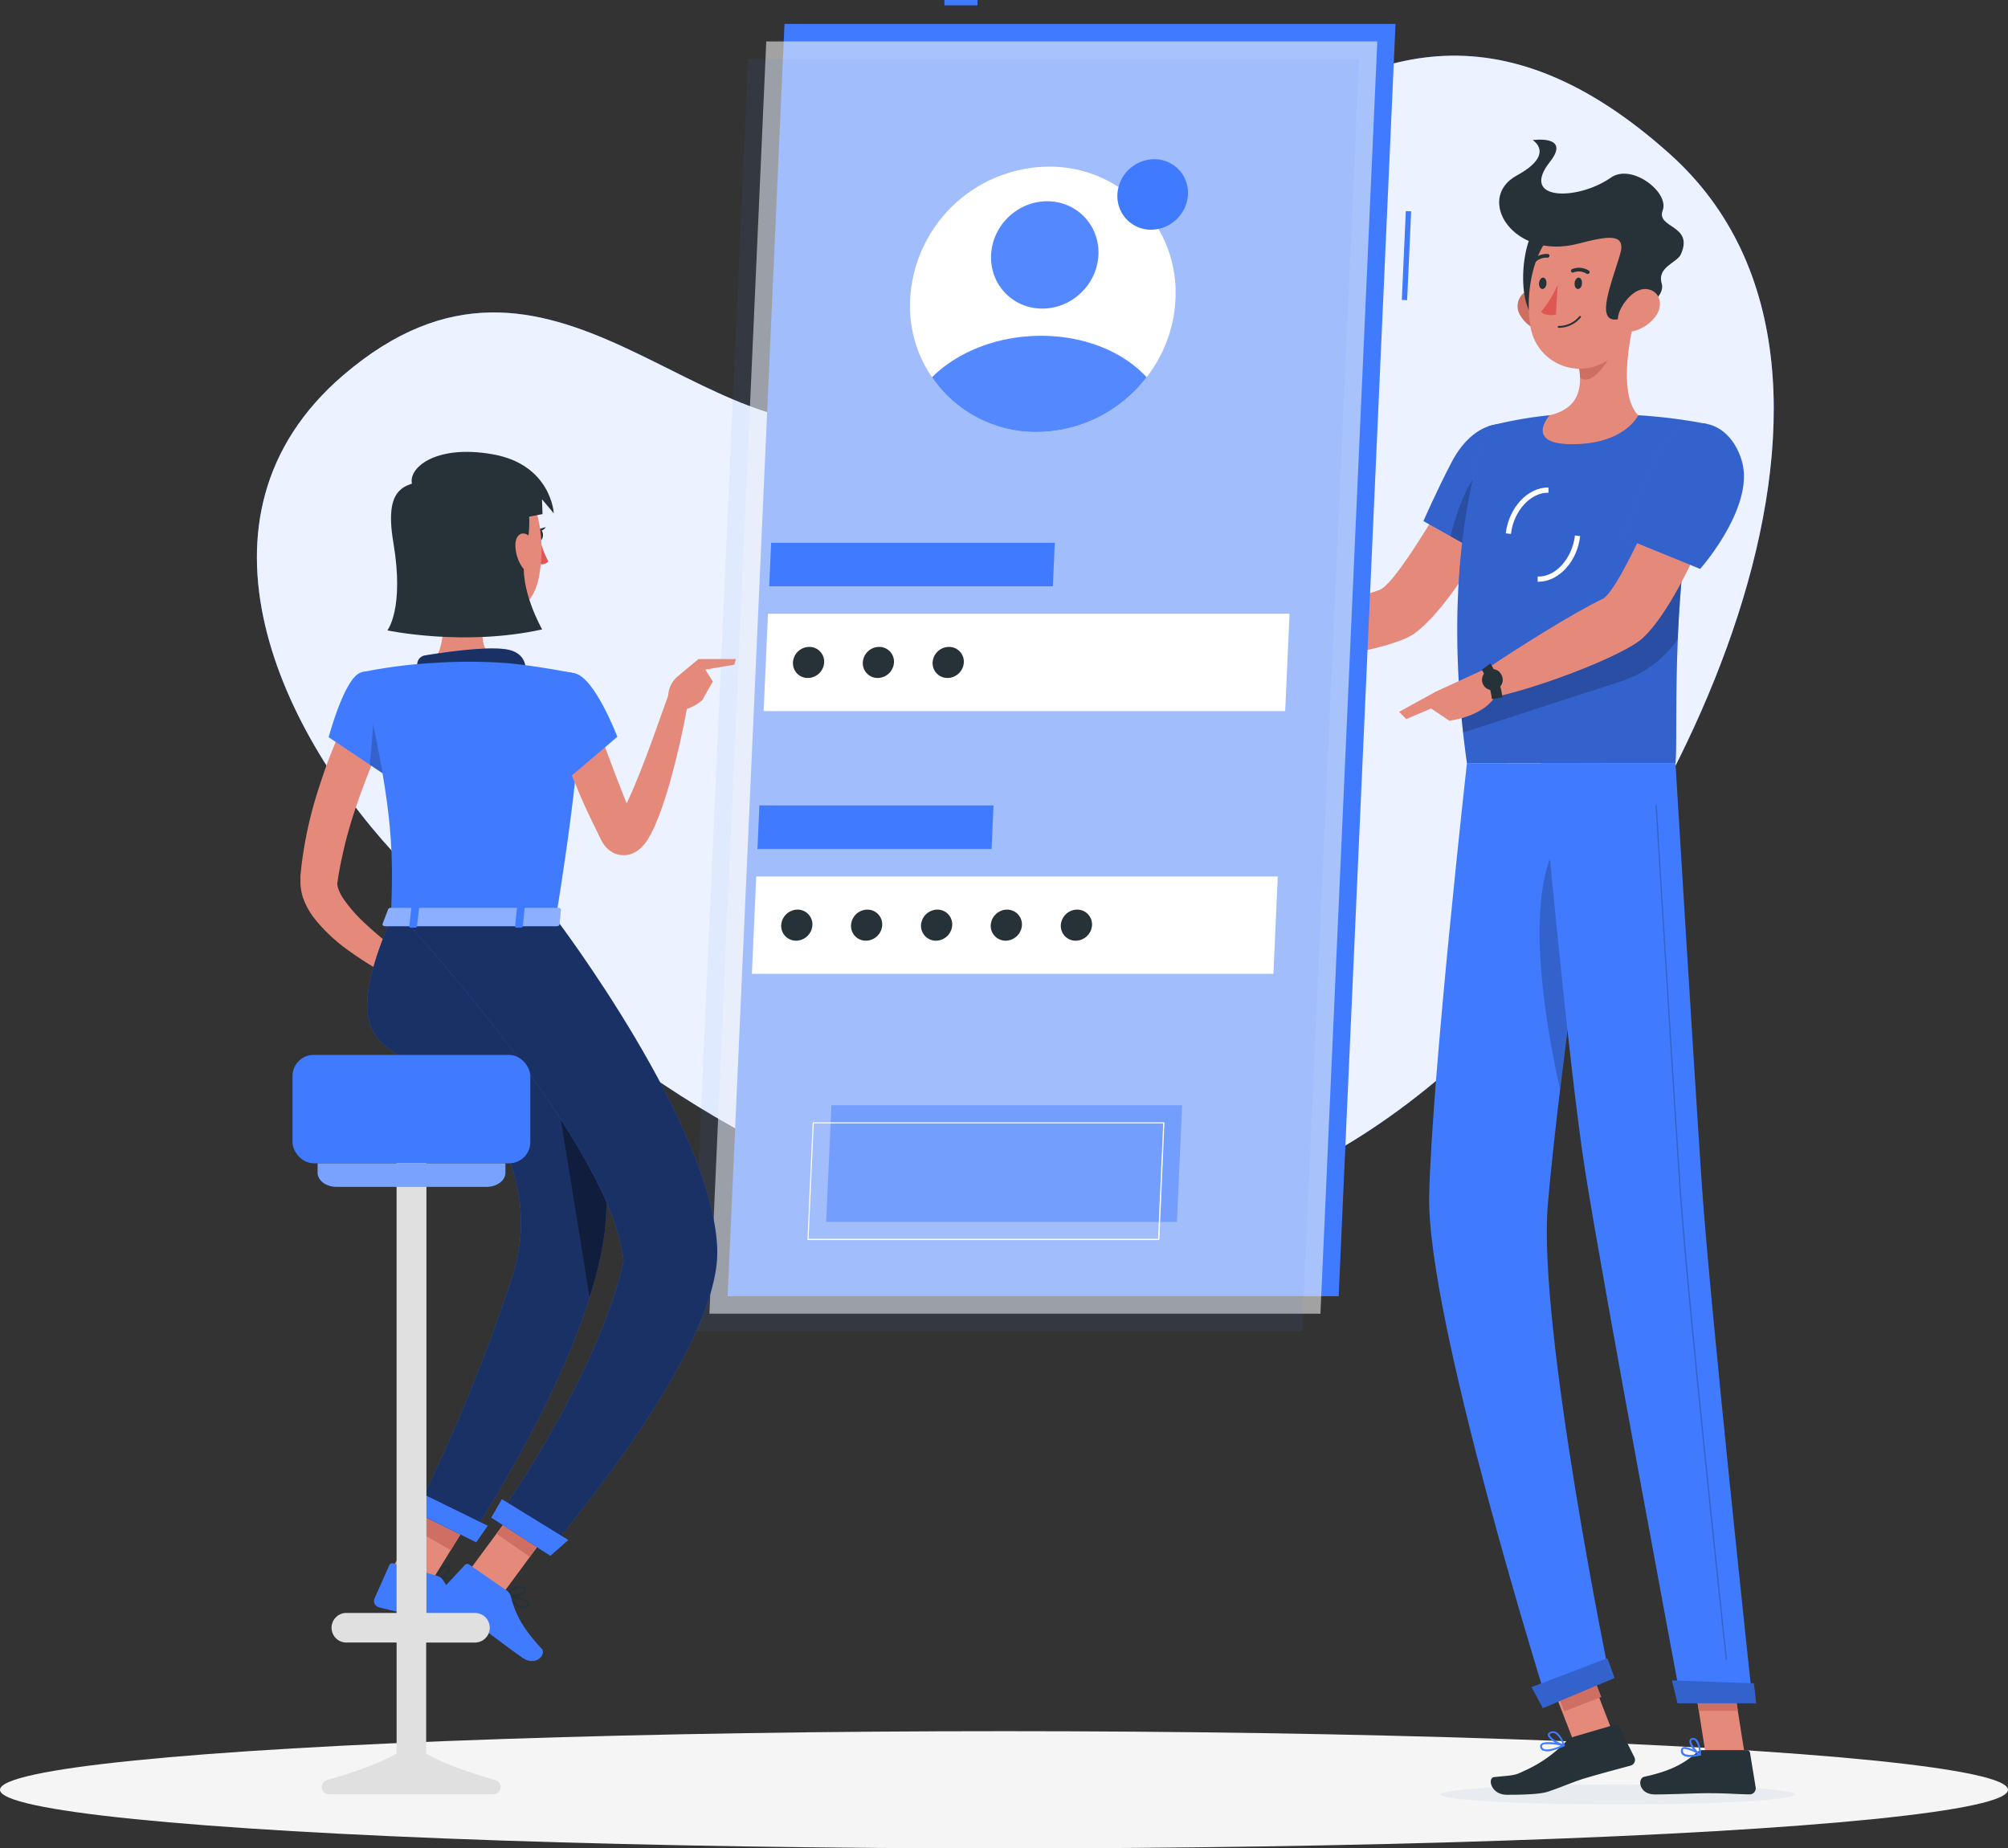 <svg xmlns="http://www.w3.org/2000/svg" width="493" height="453.855" viewBox="0 0 493 453.855">
  <rect x="0" y="0" width="493" height="453.855" fill="#333333" stroke="none"/>
  <g id="Mobile_login-rafiki" data-name="Mobile login-rafiki" transform="translate(-56.11 -70.57)">
    <g id="freepik--background-simple--inject-40" transform="translate(119.187 84.245)">
      <path id="Path_1172" data-name="Path 1172" d="M142.257,280.181c74.424,76.738,172.228,130.007,262.888,44.026,46.734-44.293,108.5-163.914,47.548-218.67-84-75.441-132.219,47.993-194.985,64.724-43.048,11.442-79.243-54.668-130.77-10.5C86.2,194.658,111.313,248.283,142.257,280.181Z" transform="translate(-105.724 -81.326)" fill="#407bff"/>
      <path id="Path_1173" data-name="Path 1173" d="M142.257,280.181c74.424,76.738,172.228,130.007,262.888,44.026,46.734-44.293,108.5-163.914,47.548-218.67-84-75.441-132.219,47.993-194.985,64.724-43.048,11.442-79.243-54.668-130.77-10.5C86.2,194.658,111.313,248.283,142.257,280.181Z" transform="translate(-105.724 -81.326)" fill="#fff" opacity="0.9"/>
    </g>
    <g id="freepik--Shadow--inject-40" transform="translate(56.11 495.642)">
      <ellipse id="Ellipse_23" data-name="Ellipse 23" cx="246.5" cy="14.392" rx="246.5" ry="14.392" fill="#f5f5f5"/>
    </g>
    <g id="freepik--character-2--inject-40" transform="translate(349.866 104.856)">
      <path id="Path_1174" data-name="Path 1174" d="M363.034,164.515l-12.612-5.085s-16.642,30.347-21.409,31.885c-6.484,2.085-19.909,7.882-27.868,8.9-1.081,1.271-2.848,5.225-2.683,6.662,10.692,3.572,34.186-1.17,39.221-4.907C349.138,193.489,363.034,164.515,363.034,164.515Z" transform="translate(-284.109 -80.744)" fill="#e58a7b"/>
      <path id="Path_1175" data-name="Path 1175" d="M358.08,159.5c2.352,8.683-10.387,26.151-10.387,26.151L331,176.293s3.128-7.183,6.942-14.493C344.057,149.989,355.4,149.6,358.08,159.5Z" transform="translate(-275.277 -82.632)" fill="#407bff"/>
      <path id="Path_1176" data-name="Path 1176" d="M358.08,159.5c2.352,8.683-10.387,26.151-10.387,26.151L331,176.293s3.128-7.183,6.942-14.493C344.057,149.989,355.4,149.6,358.08,159.5Z" transform="translate(-275.277 -82.632)" opacity="0.2"/>
      <path id="Path_1177" data-name="Path 1177" d="M336.21,177.669l6.573,3.687,1.157-20.176C340.113,164.117,337.418,172.965,336.21,177.669Z" transform="translate(-273.864 -80.27)" opacity="0.2"/>
      <path id="Path_1178" data-name="Path 1178" d="M345.322,153.494s-12.993,28.91-5.416,82.739h51.2c.814-7.857-1.882-46.2,7.87-83.222a130.233,130.233,0,0,0-17.01-2.174,188,188,0,0,0-21.753,0,100.349,100.349,0,0,0-14.887,2.657Z" transform="translate(-273.504 -83.161)" fill="#407bff"/>
      <path id="Path_1179" data-name="Path 1179" d="M345.322,153.494s-12.993,28.91-5.416,82.739h51.2c.814-7.857-1.882-46.2,7.87-83.222a130.233,130.233,0,0,0-17.01-2.174,188,188,0,0,0-21.753,0,100.349,100.349,0,0,0-14.887,2.657Z" transform="translate(-273.504 -83.161)" opacity="0.2"/>
      <path id="Path_1180" data-name="Path 1180" d="M334.32,417.666c-.076,1.373,19.337,2.479,43.353,2.479s43.569-1.106,43.645-2.479-19.324-2.466-43.353-2.466S334.409,416.306,334.32,417.666Z" transform="translate(-274.376 -11.344)" fill="#e8ecf1"/>
      <rect id="Rectangle_188" data-name="Rectangle 188" width="9.737" height="21.667" transform="translate(85.038 373.76) rotate(-21.161)" fill="#e58a7b"/>
      <path id="Path_1181" data-name="Path 1181" d="M395.842,414.179h-9.573L382.76,392.02h9.573Z" transform="translate(-261.233 -17.634)" fill="#e58a7b"/>
      <path id="Path_1182" data-name="Path 1182" d="M388.29,408.58h10.756a.788.788,0,0,1,.776.661l1.386,8.505a1.5,1.5,0,0,1-1.5,1.7c-3.75-.064-5.556-.292-10.285-.292-2.911,0-8.9.305-12.942.305s-4.31-3.967-2.644-4.335c7.475-1.615,10.374-3.814,12.866-5.95A2.4,2.4,0,0,1,388.29,408.58Z" transform="translate(-263.915 -13.14)" fill="#263238"/>
      <path id="Path_1183" data-name="Path 1183" d="M364.34,406.642l10.171-2.975a.826.826,0,0,1,.953.407l3.814,7.628a1.462,1.462,0,0,1-.953,2.021c-3.7,1.017-6.179,1.64-10.806,2.988-3.191.928-6.446,2.441-9.6,3.445-2.187.7-7.323.725-9.98.725-3.928,0-4.806-4.145-3.115-4.335,4.259-.47,4.831-.254,7.183-1.437a32.66,32.66,0,0,0,10.272-7.094A4.769,4.769,0,0,1,364.34,406.642Z" transform="translate(-271.748 -14.482)" fill="#263238"/>
      <path id="Path_1184" data-name="Path 1184" d="M305,192.412,294.475,188l-4.335,11.671a43.225,43.225,0,0,0,13.018,0Z" transform="translate(-286.364 -72.992)" fill="#e58a7b"/>
      <path id="Path_1185" data-name="Path 1185" d="M287.45,187.76l-.28,7.755,3.776,4.2,4.335-11.671Z" transform="translate(-287.17 -73.057)" fill="#e58a7b"/>
      <rect id="Rectangle_189" data-name="Rectangle 189" width="9.764" height="11.2" transform="translate(86.255 375.477) rotate(-21.11)" fill="#cf6f64"/>
      <path id="Path_1186" data-name="Path 1186" d="M392.333,392.02H382.76l1.818,11.429h9.573Z" transform="translate(-261.233 -17.634)" fill="#cf6f64"/>
      <path id="Path_1187" data-name="Path 1187" d="M338.12,214.619c.191,2.3.407,4.653.687,7.069l38.064-12.357a27.257,27.257,0,0,0,14.646-10.59c.153-3.394.343-6.967.636-10.692.127-1.805.28-3.661.445-5.543s.394-3.967.636-5.975Z" transform="translate(-273.345 -76.105)" opacity="0.2"/>
      <path id="Path_1188" data-name="Path 1188" d="M348.171,176.122l-1.271-.153c.75-6.357,5.492-11.366,10.489-11.239V166C353.015,165.913,348.845,170.426,348.171,176.122Z" transform="translate(-270.963 -79.307)" fill="#fff"/>
      <path id="Path_1189" data-name="Path 1189" d="M353.276,185.343h-.216v-1.271c4.373.165,8.48-4.4,9.154-10.082l1.271.153C362.811,180.359,358.222,185.343,353.276,185.343Z" transform="translate(-269.291 -76.794)" fill="#fff"/>
      <path id="Path_1190" data-name="Path 1190" d="M376.774,131.5c-1.793,7.005-3.9,19.833.712,24.5,0,0-3.229,7.107-16.235,7.107-11.887,0-5.518-7.107-5.518-7.107,7.908-1.856,8.048-7.628,7.005-13.095Z" transform="translate(-269.028 -88.323)" fill="#e58a7b"/>
      <path id="Path_1191" data-name="Path 1191" d="M369.192,135.16l-8.3,6.751a22.373,22.373,0,0,1,.445,3.814c2.428,2.416,7.3-3.7,7.793-6.827A10.171,10.171,0,0,0,369.192,135.16Z" transform="translate(-267.167 -87.33)" fill="#cf6f64"/>
      <path id="Path_1192" data-name="Path 1192" d="M349.789,132.8a8.4,8.4,0,0,0,5.4,3.992c3.051.674,4.577-2.136,3.738-4.958-.75-2.543-3.255-5.963-6.357-5.378a4.246,4.246,0,0,0-2.784,6.344Z" transform="translate(-270.343 -89.71)" fill="#cf6f64"/>
      <path id="Path_1193" data-name="Path 1193" d="M354.546,113.882c-4.755,2.174-6.433,21.066-.458,23.863S363.547,109.75,354.546,113.882Z" transform="translate(-270.053 -93.207)" fill="#263238"/>
      <path id="Path_1194" data-name="Path 1194" d="M378.953,126.192c-1.144,9.484-1.271,15.065-6.357,19.922a12.23,12.23,0,0,1-20.8-6.484c-1.538-8.518.585-22.592,10.094-26.368a12.243,12.243,0,0,1,17.061,12.93Z" transform="translate(-269.758 -93.554)" fill="#e58a7b"/>
      <path id="Path_1195" data-name="Path 1195" d="M364.88,123.12c7.043-1.793,12.218-3.013,10.361,2.848-2.454,7.831-5.4,15.409-1.449,15.752,2.416.216,13.095-4.31,11.734-8.9-1.182-3.992,3.814-5.085,4.7-7.107,3.293-7.323-6.128-6.357-4.45-10.806s-7.628-11.62-12.713-8.048c-8.276,5.772-22.477,5.683-15.014-3.814,5.352-6.776-4.2-5.39-4.2-5.39s5.772,3.42-3.941,8.709C339.644,112.008,349.064,127.175,364.88,123.12Z" transform="translate(-271.309 -97.538)" fill="#263238"/>
      <path id="Path_1196" data-name="Path 1196" d="M378.022,132.8a9.853,9.853,0,0,1-5.861,3.992c-3.14.674-4.348-2.136-3.166-4.958,1.055-2.543,3.954-5.963,6.954-5.378S379.636,130.306,378.022,132.8Z" transform="translate(-265.089 -89.71)" fill="#e58a7b"/>
      <path id="Path_1197" data-name="Path 1197" d="M341.381,217.94s-8.594,76.916-9.268,106.106c-.687,30.36,29.126,125.087,29.126,125.087l15.256-6.357s-17.8-86.553-15.256-116.366c2.7-32.508,13.832-108.42,13.832-108.42Z" transform="translate(-274.979 -64.868)" fill="#407bff"/>
      <path id="Path_1198" data-name="Path 1198" d="M356.952,235.207c-6.853,14.214-2.238,42.323,1.475,58.977,1.411-11.76,3.089-24.524,4.679-36.335C362.953,239.7,361.542,225.672,356.952,235.207Z" transform="translate(-269.191 -61.019)" opacity="0.2"/>
      <path id="Path_1199" data-name="Path 1199" d="M370.452,390.83c.076,0,1.805,4.857,1.805,4.857l-17.6,7.4-2.772-5.162Z" transform="translate(-269.609 -17.957)" fill="#407bff"/>
      <path id="Path_1200" data-name="Path 1200" d="M353.69,217.94s6.573,73.153,10.921,100.55c4.78,30.016,23.52,129.982,23.52,129.982h17.532s-10.5-97.537-12.485-127.261c-2.161-32.241-6.458-103.271-6.458-103.271Z" transform="translate(-269.121 -64.868)" fill="#407bff"/>
      <path id="Path_1201" data-name="Path 1201" d="M399.062,395.835c.076,0,.585,4.895.585,4.895H380.373L379,395.11Z" transform="translate(-262.253 -16.795)" fill="#407bff"/>
      <path id="Path_1202" data-name="Path 1202" d="M393.209,435.907a.165.165,0,0,1-.165-.14c-.1-.89-9.573-88.994-11.353-115.692-1.932-28.961-5.823-93.2-5.861-93.85a.153.153,0,0,1,.153-.165h0a.165.165,0,0,1,.165.153c0,.648,3.928,64.838,5.861,93.85,1.78,26.7,11.251,114.738,11.34,115.692a.153.153,0,0,1-.14.178Z" transform="translate(-263.113 -62.665)" opacity="0.2"/>
      <path id="Path_1203" data-name="Path 1203" d="M362.009,125.588c0,.776-.483,1.4-.992,1.4s-.877-.623-.826-1.4.483-1.4.992-1.4S362.06,124.826,362.009,125.588Z" transform="translate(-267.358 -90.306)" fill="#263238"/>
      <path id="Path_1204" data-name="Path 1204" d="M355.151,125.588c0,.776-.5,1.4-.992,1.4s-.877-.623-.839-1.4.5-1.4,1-1.4S355.2,124.826,355.151,125.588Z" transform="translate(-269.221 -90.306)" fill="#263238"/>
      <path id="Path_1205" data-name="Path 1205" d="M357.788,125.6a29.621,29.621,0,0,1-4.068,6.6c1.271,1.271,3.649.687,3.649.687Z" transform="translate(-269.112 -89.924)" fill="#df5753"/>
      <path id="Path_1206" data-name="Path 1206" d="M357.146,134.5a.216.216,0,0,1-.216-.229.242.242,0,0,1,.242-.229,6.509,6.509,0,0,0,5.085-2.39.241.241,0,0,1,.318,0,.229.229,0,0,1,0,.318A6.941,6.941,0,0,1,357.146,134.5Z" transform="translate(-268.241 -88.298)" fill="#263238"/>
      <path id="Path_1207" data-name="Path 1207" d="M363.749,123.768a.432.432,0,0,1-.394,0,3.611,3.611,0,0,0-3.242-.343.432.432,0,0,1-.585-.2.471.471,0,0,1,.242-.61,4.462,4.462,0,0,1,4.106.381.445.445,0,0,1,.114.623A.508.508,0,0,1,363.749,123.768Z" transform="translate(-267.546 -90.825)" fill="#263238"/>
      <path id="Path_1208" data-name="Path 1208" d="M352.177,121.947a.369.369,0,0,1-.178-.1.445.445,0,0,1,0-.636,4.755,4.755,0,0,1,3.916-1.576.432.432,0,0,1,.356.521.5.5,0,0,1-.534.381h0a3.814,3.814,0,0,0-3.089,1.271.47.47,0,0,1-.47.14Z" transform="translate(-269.616 -91.547)" fill="#263238"/>
      <path id="Path_1209" data-name="Path 1209" d="M402.462,163.072,389.24,159.55s-12.968,31.923-17.557,34c-6.23,2.848-22.007,12.713-28.72,17.379-.369,1.589-.076,5.8.763,6.954,11.442-2.085,33.347-10.514,37.924-14.8C392.088,193.3,402.462,163.072,402.462,163.072Z" transform="translate(-272.074 -80.712)" fill="#e58a7b"/>
      <path id="Path_1210" data-name="Path 1210" d="M382.948,410.418a2.784,2.784,0,0,1-1.818-.5,1.271,1.271,0,0,1-.394-1.2.75.75,0,0,1,.432-.636c1.068-.547,4.056,1.348,4.4,1.564a.2.2,0,0,1,.089.229.267.267,0,0,1-.178.191,12.049,12.049,0,0,1-2.53.343Zm-1.271-1.983a.674.674,0,0,0-.292,0,.28.28,0,0,0-.153.267.865.865,0,0,0,.254.826c.5.445,1.742.5,3.382.178a8.429,8.429,0,0,0-3.229-1.271Z" transform="translate(-261.789 -13.3)" fill="#407bff"/>
      <path id="Path_1211" data-name="Path 1211" d="M384.967,410.549a.165.165,0,0,1-.1,0c-.953-.534-2.746-2.632-2.479-3.7a.776.776,0,0,1,.75-.6,1.2,1.2,0,0,1,.953.292c1.055.9,1.119,3.674,1.119,3.814a.191.191,0,0,1-.114.2A.216.216,0,0,1,384.967,410.549Zm-1.7-3.878h-.089c-.292,0-.331.165-.343.229-.153.623.979,2.212,1.92,2.962a5.263,5.263,0,0,0-.954-3,.776.776,0,0,0-.534-.191Z" transform="translate(-261.342 -13.775)" fill="#407bff"/>
      <path id="Path_1212" data-name="Path 1212" d="M356.567,409.086a3.648,3.648,0,0,1-2.4,0,1.2,1.2,0,0,1-.623-.966.75.75,0,0,1,.267-.674c1.017-.915,5.174,0,5.645.178a.2.2,0,0,1,.153.2.242.242,0,0,1-.14.229,18.618,18.618,0,0,1-2.9,1.03Zm-2.072-1.513a.878.878,0,0,0-.394.191.267.267,0,0,0-.1.267.8.8,0,0,0,.407.648c.674.356,2.238.076,4.259-.775a12.51,12.51,0,0,0-4.17-.331Z" transform="translate(-269.163 -13.557)" fill="#407bff"/>
      <path id="Path_1213" data-name="Path 1213" d="M359.022,408.628h-.1c-1.271-.229-3.814-1.691-3.89-2.784,0-.254.114-.61.725-.814a1.627,1.627,0,0,1,1.271.076c1.373.674,2.1,3.115,2.136,3.229a.338.338,0,0,1-.14.292Zm-3.013-3.216h-.127c-.394.14-.394.305-.394.356,0,.661,1.843,1.869,3.127,2.276a4.805,4.805,0,0,0-1.78-2.543,1.17,1.17,0,0,0-.826-.089Z" transform="translate(-268.757 -14.129)" fill="#407bff"/>
      <path id="Path_1214" data-name="Path 1214" d="M346.938,199.37l-13.26,6.1-1.538,3.814,4.895,3.293s9.154-.992,11.76-6.878Z" transform="translate(-274.968 -69.907)" fill="#e58a7b"/>
      <path id="Path_1215" data-name="Path 1215" d="M344.746,207.472a17.874,17.874,0,0,0-2.466-7.2l2.1-1.576a20.456,20.456,0,0,1,2.95,8.327Z" transform="translate(-272.216 -70.089)" fill="#263238"/>
      <path id="Path_1216" data-name="Path 1216" d="M347,201.056a2.543,2.543,0,1,1-3.1-.992,2.314,2.314,0,0,1,3.1.992Z" transform="translate(-272.208 -69.787)" fill="#263238"/>
      <path id="Path_1217" data-name="Path 1217" d="M326.3,209.1l1.767,1.78,11.9-5.085-4.7-1.627Z" transform="translate(-276.553 -68.605)" fill="#e58a7b"/>
      <path id="Path_1218" data-name="Path 1218" d="M370.452,390.83c.076,0,1.805,4.857,1.805,4.857l-17.6,7.4-2.772-5.162Z" transform="translate(-269.609 -17.957)" opacity="0.2"/>
      <path id="Path_1219" data-name="Path 1219" d="M399.062,395.835c.076,0,.585,4.895.585,4.895H380.373L379,395.11Z" transform="translate(-262.253 -16.795)" opacity="0.2"/>
      <path id="Path_1220" data-name="Path 1220" d="M398.64,161.37c3.5,11.277-10.171,26.7-10.171,26.7l-18.879-7.7a195.881,195.881,0,0,1,7.73-19.159C383.117,148.708,395.106,149.992,398.64,161.37Z" transform="translate(-264.806 -82.672)" fill="#407bff"/>
      <path id="Path_1221" data-name="Path 1221" d="M398.64,161.37c3.5,11.277-10.171,26.7-10.171,26.7l-18.879-7.7a195.881,195.881,0,0,1,7.73-19.159C383.117,148.708,395.106,149.992,398.64,161.37Z" transform="translate(-264.806 -82.672)" opacity="0.2"/>
    </g>
    <g id="freepik--Screen--inject-40" transform="translate(225.796 70.57)">
      <rect id="Rectangle_190" data-name="Rectangle 190" width="8.124" height="1.309" transform="translate(62.181)" fill="#407bff"/>
      <rect id="Rectangle_191" data-name="Rectangle 191" width="21.842" height="1.309" transform="translate(174.484 73.645) rotate(-87.42)" fill="#407bff"/>
      <path id="Path_1222" data-name="Path 1222" d="M360.607,75.19H210.589L196.63,387.583H346.648Z" transform="translate(-187.667 -69.316)" fill="#407bff"/>
      <path id="Path_1223" data-name="Path 1223" d="M357.087,78.57H207.069L193.11,390.964H343.128Z" transform="translate(-188.622 -68.399)" fill="#fafafa" opacity="0.56"/>
      <path id="Path_1224" data-name="Path 1224" d="M353.57,81.94H203.552L189.58,394.333H339.6Z" transform="translate(-189.58 -67.485)" fill="#407bff" opacity="0.07"/>
      <path id="Path_1225" data-name="Path 1225" d="M332.7,189.11H204.648l-1.068,23.9H331.629Z" transform="translate(-185.781 -38.405)" fill="#fff"/>
      <path id="Path_1226" data-name="Path 1226" d="M274.774,175.39H205.13l-.47,10.692H274.3Z" transform="translate(-185.488 -42.128)" fill="#407bff"/>
      <path id="Path_1227" data-name="Path 1227" d="M330.427,239.85H202.378l-1.068,23.9H329.359Z" transform="translate(-186.397 -24.638)" fill="#fff"/>
      <path id="Path_1228" data-name="Path 1228" d="M303.052,284.04H216.944l-1.284,28.643h86.108Z" transform="translate(-182.503 -12.647)" fill="#407bff" opacity="0.47"/>
      <path id="Path_1229" data-name="Path 1229" d="M298.274,316.243H212.166a.228.228,0,0,1-.114,0,.178.178,0,0,1,0-.114l1.271-28.656a.14.14,0,0,1,.153-.14h86.108a.114.114,0,0,1,.1,0,.1.1,0,0,1,0,.1l-1.246,28.72A.165.165,0,0,1,298.274,316.243Zm-85.955-.305h85.8l1.271-28.351h-85.8Z" transform="translate(-183.485 -11.757)" fill="#fff"/>
      <path id="Path_1230" data-name="Path 1230" d="M260.35,226.13H202.86l-.47,10.7h57.477Z" transform="translate(-186.104 -28.36)" fill="#407bff"/>
      <path id="Path_1231" data-name="Path 1231" d="M297.02,135.332a33.729,33.729,0,0,1-7.081,19.134A34.174,34.174,0,0,1,262.987,167.9a30.906,30.906,0,0,1-31.1-32.572A34.326,34.326,0,0,1,265.9,102.76a30.881,30.881,0,0,1,31.122,32.572Z" transform="translate(-178.112 -61.836)" fill="#fff"/>
      <path id="Path_1232" data-name="Path 1232" d="M289.218,109.965a8.9,8.9,0,0,1-1.882,5.085,9.115,9.115,0,0,1-7.17,3.572,8.238,8.238,0,0,1-6.84-3.572,8.4,8.4,0,0,1-1.424-5.085,9.128,9.128,0,0,1,9.039-8.645,8.213,8.213,0,0,1,8.276,8.645Z" transform="translate(-167.245 -62.226)" fill="#407bff"/>
      <path id="Path_1233" data-name="Path 1233" d="M216.907,199.324a4.056,4.056,0,0,1-4,3.814,3.623,3.623,0,0,1-3.661-3.814,4.03,4.03,0,0,1,4-3.814,3.636,3.636,0,0,1,3.661,3.814Z" transform="translate(-184.247 -36.669)" fill="#263238"/>
      <path id="Path_1234" data-name="Path 1234" d="M230.385,199.324a4.043,4.043,0,0,1-4,3.814,3.623,3.623,0,0,1-3.649-3.814,4.03,4.03,0,0,1,3.992-3.814,3.623,3.623,0,0,1,3.661,3.814Z" transform="translate(-180.586 -36.669)" fill="#263238"/>
      <path id="Path_1235" data-name="Path 1235" d="M243.877,199.324a4.043,4.043,0,0,1-4,3.814,3.636,3.636,0,0,1-3.661-3.814,4.043,4.043,0,0,1,4-3.814,3.623,3.623,0,0,1,3.661,3.814Z" transform="translate(-176.928 -36.669)" fill="#263238"/>
      <path id="Path_1236" data-name="Path 1236" d="M214.637,250.064a4.056,4.056,0,0,1-4,3.814,3.636,3.636,0,0,1-3.661-3.814,4.043,4.043,0,0,1,4-3.814,3.636,3.636,0,0,1,3.661,3.814Z" transform="translate(-184.862 -22.901)" fill="#263238"/>
      <path id="Path_1237" data-name="Path 1237" d="M228.115,250.064a4.043,4.043,0,0,1-3.992,3.814,3.623,3.623,0,0,1-3.661-3.814,4.043,4.043,0,0,1,4-3.814,3.623,3.623,0,0,1,3.649,3.814Z" transform="translate(-181.202 -22.901)" fill="#263238"/>
      <path id="Path_1238" data-name="Path 1238" d="M241.637,250.064a4.043,4.043,0,0,1-4,3.814,3.649,3.649,0,0,1-3.661-3.814,4.056,4.056,0,0,1,4-3.814,3.623,3.623,0,0,1,3.661,3.814Z" transform="translate(-177.536 -22.901)" fill="#263238"/>
      <path id="Path_1239" data-name="Path 1239" d="M255.1,250.064a4.056,4.056,0,0,1-4,3.814,3.649,3.649,0,0,1-3.661-3.814,4.056,4.056,0,0,1,4-3.814,3.636,3.636,0,0,1,3.661,3.814Z" transform="translate(-173.884 -22.901)" fill="#263238"/>
      <path id="Path_1240" data-name="Path 1240" d="M268.637,250.064a4.056,4.056,0,0,1-4,3.814,3.623,3.623,0,0,1-3.661-3.814,4.043,4.043,0,0,1,4-3.814,3.636,3.636,0,0,1,3.661,3.814Z" transform="translate(-170.21 -22.901)" fill="#263238"/>
      <ellipse id="Ellipse_24" data-name="Ellipse 24" cx="13.476" cy="12.879" rx="13.476" ry="12.879" transform="translate(68.181 62.808) rotate(-44.36)" fill="#407bff"/>
      <path id="Path_1241" data-name="Path 1241" d="M288.784,145.6a34.174,34.174,0,0,1-26.952,13.438A30.855,30.855,0,0,1,236.1,145.6c6.179-6.153,15.955-10.171,26.787-10.171S283.152,139.447,288.784,145.6Z" transform="translate(-176.957 -52.971)" fill="#407bff"/>
      <ellipse id="Ellipse_25" data-name="Ellipse 25" cx="13.476" cy="12.879" rx="13.476" ry="12.879" transform="translate(68.181 62.808) rotate(-44.36)" fill="#fff" opacity="0.1"/>
      <path id="Path_1242" data-name="Path 1242" d="M288.784,145.6a34.174,34.174,0,0,1-26.952,13.438A30.855,30.855,0,0,1,236.1,145.6c6.179-6.153,15.955-10.171,26.787-10.171S283.152,139.447,288.784,145.6Z" transform="translate(-176.957 -52.971)" fill="#fff" opacity="0.1"/>
    </g>
    <g id="freepik--character-1--inject-40" transform="translate(123.046 181.521)">
      <path id="Path_1243" data-name="Path 1243" d="M134.827,213.414c-1.208,2.644-2.479,5.556-3.585,8.378s-2.238,5.734-3.216,8.632a109.642,109.642,0,0,0-4.551,17.544l-.28,1.869a2.733,2.733,0,0,0,.089.954,9.916,9.916,0,0,0,1.4,2.949,37.225,37.225,0,0,0,5.645,6.357,85.629,85.629,0,0,0,7.018,5.861c2.441,1.882,5.009,3.712,7.539,5.441l-2.377,4.462a90.1,90.1,0,0,1-17.1-9.8,41.179,41.179,0,0,1-7.628-7.221,18.117,18.117,0,0,1-3.038-5.429,12.332,12.332,0,0,1-.61-3.814v-1.589l.127-1.271a99.444,99.444,0,0,1,4.157-19.5c.992-3.128,2.047-6.242,3.255-9.281s2.454-6.013,3.992-9.1Z" transform="translate(-107.303 -144)" fill="#e58a7b"/>
      <path id="Path_1244" data-name="Path 1244" d="M137.415,258.4l8.988-4.551-2.327,9.866s-6.166,1.729-9.026-1.271Z" transform="translate(-101.627 -131.79)" fill="#e58a7b"/>
      <path id="Path_1245" data-name="Path 1245" d="M152.7,255.465l-2.39,8.162-8.162.089,2.327-9.866Z" transform="translate(-99.7 -131.79)" fill="#e58a7b"/>
      <path id="Path_1246" data-name="Path 1246" d="M160.435,175a25.426,25.426,0,0,0,2,5.085,2.072,2.072,0,0,1-2.021.648Z" transform="translate(-94.745 -153.185)" fill="#df5753"/>
      <ellipse id="Ellipse_26" data-name="Ellipse 26" cx="0.954" cy="1.462" rx="0.954" ry="1.462" transform="translate(64.47 18.967)" fill="#263238"/>
      <path id="Path_1247" data-name="Path 1247" d="M160,172.917l1.932-.547S160.992,173.87,160,172.917Z" transform="translate(-94.857 -153.899)" fill="#263238"/>
      <path id="Path_1248" data-name="Path 1248" d="M141.291,182.34c1.157,5.912,2.314,16.756-1.831,20.71,0,0,1.627,6,12.624,6,12.09,0,5.772-6,5.772-6-6.6-1.576-6.433-6.471-5.276-11.073Z" transform="translate(-100.43 -151.193)" fill="#e58a7b"/>
      <path id="Path_1249" data-name="Path 1249" d="M138.377,174.82c.61,9.878.661,14.074,5.645,19.146,7.514,7.628,19.515,4.729,21.867-5.085,2.123-8.9.776-23.545-8.9-27.474a13.5,13.5,0,0,0-18.612,13.413Z" transform="translate(-100.732 -157.149)" fill="#e58a7b"/>
      <path id="Path_1250" data-name="Path 1250" d="M141.37,163.1c-4.958,1.805-11.569.458-8.976,15.752,2.746,16.2-1.475,21.524-1.475,21.524s18.8,4,38-.242c0,0-5.861-10.247-4.221-17.8,2.1-9.535.445-13.057.445-13.057S148.337,160.556,141.37,163.1Z" transform="translate(-102.747 -156.54)" fill="#263238"/>
      <path id="Path_1251" data-name="Path 1251" d="M155.64,176.384a9.929,9.929,0,0,0,1.551,5.3c1.348,2.06,2.937,1.271,3.331-.915.356-1.92.089-5.314-1.627-6.636S155.665,174.108,155.64,176.384Z" transform="translate(-96.04 -153.564)" fill="#e58a7b"/>
      <path id="Path_1252" data-name="Path 1252" d="M135.79,166.065c-1.424-4,5.365-10.171,19.731-7.628s14.989,14.506,14.989,14.506l-2.9-3.458.127,3.636-14.76,2.835Z" transform="translate(-101.476 -157.841)" fill="#263238"/>
      <path id="Path_1253" data-name="Path 1253" d="M136.715,200.068h0a2.25,2.25,0,0,1,1.843-2.543c4.475-.737,14.646-2.238,19.757-1.526,3.814.534,4.806,2.746,4.971,4.564a2.238,2.238,0,0,1-2.352,2.416l-22.1-.992a2.263,2.263,0,0,1-2.123-1.92Z" transform="translate(-101.181 -147.538)" fill="#407bff"/>
      <path id="Path_1254" data-name="Path 1254" d="M136.715,200.068h0a2.25,2.25,0,0,1,1.843-2.543c4.475-.737,14.646-2.238,19.757-1.526,3.814.534,4.806,2.746,4.971,4.564a2.238,2.238,0,0,1-2.352,2.416l-22.1-.992a2.263,2.263,0,0,1-2.123-1.92Z" transform="translate(-101.181 -147.538)" opacity="0.6"/>
      <path id="Path_1255" data-name="Path 1255" d="M146.76,377.827l8.2,5.7,13.718-18.6-8.2-5.683Z" transform="translate(-98.449 -103.193)" fill="#e58a7b"/>
      <path id="Path_1256" data-name="Path 1256" d="M131.72,377.768l8.658,4.933,12.141-19.668-8.658-4.933Z" transform="translate(-102.53 -103.503)" fill="#e58a7b"/>
      <path id="Path_1257" data-name="Path 1257" d="M167.249,364.923l-7.069,9.586-8.2-5.683,7.069-9.586Z" transform="translate(-97.033 -103.193)" fill="#cf6f64"/>
      <path id="Path_1258" data-name="Path 1258" d="M142.595,358.1l8.671,4.945-6.255,10.133-8.671-4.945Z" transform="translate(-101.276 -103.503)" fill="#cf6f64"/>
      <path id="Path_1259" data-name="Path 1259" d="M159.03,248s32.012,40.34,26,78.925c-4.844,31.161-32.94,73.356-32.94,73.356l-13.209-6.56a431.314,431.314,0,0,0,23.774-57.77,42.7,42.7,0,0,0-5.085-37C141.346,275.27,115.36,289.369,132.841,248Z" transform="translate(-103.803 -133.377)" fill="#407bff"/>
      <path id="Path_1260" data-name="Path 1260" d="M159.03,248s32.012,40.34,26,78.925c-4.844,31.161-32.94,73.356-32.94,73.356l-13.209-6.56a431.314,431.314,0,0,0,23.774-57.77,42.7,42.7,0,0,0-5.085-37C141.346,275.27,115.36,289.369,132.841,248Z" transform="translate(-103.803 -133.377)" opacity="0.6"/>
      <path id="Path_1261" data-name="Path 1261" d="M165.543,269.368l-4.653-4.628c0,.369,9.014,56.015,11.544,71.653a94.748,94.748,0,0,0,3.42-13.985C178.829,303.478,172.612,284.141,165.543,269.368Z" transform="translate(-94.615 -128.835)" opacity="0.4"/>
      <path id="Path_1262" data-name="Path 1262" d="M171.428,248s38.547,50.7,39.64,81.1c.9,25.427-41.954,74.691-41.954,74.691l-12.459-8.06s25.084-34.987,31.4-63.567C185.616,303.837,134,248,134,248Z" transform="translate(-101.911 -133.377)" fill="#407bff"/>
      <path id="Path_1263" data-name="Path 1263" d="M171.428,248s38.547,50.7,39.64,81.1c.9,25.427-41.954,74.691-41.954,74.691l-12.459-8.06s25.084-34.987,31.4-63.567C185.616,303.837,134,248,134,248Z" transform="translate(-101.911 -133.377)" opacity="0.6"/>
      <path id="Path_1264" data-name="Path 1264" d="M127.653,200.447c-4.119.979-8.073,15.955-8.073,15.955l16.108,10.756s5.365-11.849,3.483-17.036C137.226,204.719,132.827,199.214,127.653,200.447Z" transform="translate(-105.824 -146.328)" fill="#407bff"/>
      <path id="Path_1265" data-name="Path 1265" d="M128.649,208l-1.119,13.057,5.988,4.017a53.651,53.651,0,0,0,3.649-11.62Z" transform="translate(-103.667 -144.231)" opacity="0.2"/>
      <path id="Path_1266" data-name="Path 1266" d="M178.385,201.256s4.755,1.665-4.768,60.2h-40.5c.687-16.527.7-26.7-7.183-60.49a119.871,119.871,0,0,1,17.2-2.263,128.609,128.609,0,0,1,18.4,0C169.435,199.425,178.385,201.256,178.385,201.256Z" transform="translate(-104.101 -146.844)" fill="#407bff"/>
      <path id="Path_1267" data-name="Path 1267" d="M172.487,208.876c.915,2.543,1.882,5.276,2.9,7.908s1.983,5.34,3.013,8.009l3.115,7.984.788,2,.407.992.191.5v.076a2.618,2.618,0,0,0-.89-.788,3.623,3.623,0,0,0-1.653-.5,3.318,3.318,0,0,0-1.411.267c-.585.267-.585.381-.572.369a1.54,1.54,0,0,0,.28-.292,17.325,17.325,0,0,0,1.818-2.962c.6-1.17,1.17-2.416,1.742-3.674,1.119-2.543,2.149-5.174,3.178-7.831s2.009-5.34,2.962-8.048l2.9-8.111,4.895,1.271c-.966,5.8-2.212,11.442-3.712,17.189-.725,2.861-1.576,5.7-2.543,8.556-.483,1.437-1.017,2.861-1.627,4.323a27.4,27.4,0,0,1-2.339,4.551,11.852,11.852,0,0,1-1.119,1.373,6.89,6.89,0,0,1-2.314,1.64,5.7,5.7,0,0,1-2.466.458,5.594,5.594,0,0,1-2.682-.8,6.84,6.84,0,0,1-2.314-2.4c-.191-.331-.356-.661-.47-.9l-.242-.483-.483-.992-.966-1.971c-1.271-2.644-2.543-5.314-3.649-8s-2.276-5.4-3.369-8.137-2.072-5.467-3-8.416Z" transform="translate(-94.083 -145.107)" fill="#e58a7b"/>
      <path id="Path_1268" data-name="Path 1268" d="M169.721,200.721c4.869,1.157,10.349,15.548,10.349,15.548l-14.481,12.319s-9.37-15.688-7.475-20.863C160.085,202.336,163.365,199.208,169.721,200.721Z" transform="translate(-95.437 -146.309)" fill="#407bff"/>
      <path id="Path_1269" data-name="Path 1269" d="M187.5,202.1l5.085-4.246,3.534,5.5-2.606,4.59s-4.145,3.814-7.806,1.869h0A6.573,6.573,0,0,1,187.5,202.1Z" transform="translate(-88.034 -146.985)" fill="#e58a7b"/>
      <path id="Path_1270" data-name="Path 1270" d="M200.187,197.863l-.381,1.386-8.048,1.348-.788-2.746Z" transform="translate(-86.453 -146.985)" fill="#e58a7b"/>
      <path id="Path_1271" data-name="Path 1271" d="M165.5,374.018l-14.519-9.382,2.606-4.526L169.9,370.141Z" transform="translate(-97.304 -102.957)" fill="#407bff"/>
      <path id="Path_1272" data-name="Path 1272" d="M143.8,377.437a8.746,8.746,0,0,1-3.585-1.271.229.229,0,0,1,0-.432c.394-.127,3.814-1.182,4.806-.369a.814.814,0,0,1,.28.775,1.348,1.348,0,0,1-.725,1.093,1.665,1.665,0,0,1-.775.2Zm-2.861-1.4c1.589.814,2.861,1.106,3.471.8a.89.89,0,0,0,.458-.737c0-.2,0-.292-.114-.343-.534-.432-2.441-.1-3.839.28Z" transform="translate(-100.267 -98.901)" fill="#263238"/>
      <path id="Path_1273" data-name="Path 1273" d="M140.294,376.836a.254.254,0,0,1-.178-.076.242.242,0,0,1,0-.229c0-.114.826-2.873,2.123-3.5a1.271,1.271,0,0,1,1.055,0,.839.839,0,0,1,.585.852c-.089,1.144-2.416,2.721-3.484,2.988Zm2.466-3.471a.865.865,0,0,0-.356.089c-.788.381-1.437,1.869-1.754,2.772,1.119-.47,2.657-1.716,2.708-2.416,0-.114,0-.254-.292-.381a.942.942,0,0,0-.305-.1Z" transform="translate(-100.26 -99.482)" fill="#263238"/>
      <path id="Path_1274" data-name="Path 1274" d="M158.245,381.969c-1.437,0-3.433-1.843-4.526-2.975a.229.229,0,0,1,0-.267.267.267,0,0,1,.242-.127c.509,0,4.92.661,5.543,1.907a.725.725,0,0,1,0,.737,1.271,1.271,0,0,1-1,.712Zm-3.687-2.8c1.6,1.551,3.013,2.416,3.814,2.314a.865.865,0,0,0,.661-.47.267.267,0,0,0,0-.292c-.331-.686-2.683-1.271-4.475-1.551Z" transform="translate(-96.572 -97.94)" fill="#263238"/>
      <path id="Path_1275" data-name="Path 1275" d="M154.706,379.587a4.159,4.159,0,0,1-.852-.064.229.229,0,0,1-.178-.14.267.267,0,0,1,0-.242c.076-.089,1.793-2.161,3.42-2.3a1.767,1.767,0,0,1,1.271.407c.5.432.47.814.343,1.055C158.393,379.168,156.193,379.587,154.706,379.587Zm-.331-.47c1.424.076,3.7-.394,3.992-1.017,0,0,.1-.2-.229-.483a1.271,1.271,0,0,0-.966-.305,5.569,5.569,0,0,0-2.8,1.818Z" transform="translate(-96.58 -98.419)" fill="#263238"/>
      <path id="Path_1276" data-name="Path 1276" d="M143.826,375.578l-10.781-3.051a.788.788,0,0,0-.953.445l-3.636,8.175a1.6,1.6,0,0,0,1.055,2.149c3.814.992,5.645,1.271,10.387,2.632,2.924.814,7.094,2.327,11.124,3.471s5.378-2.784,3.814-3.623c-7.069-3.738-7.628-6.357-9.56-9.154a2.619,2.619,0,0,0-1.449-1.043Z" transform="translate(-103.448 -99.597)" fill="#407bff"/>
      <path id="Path_1277" data-name="Path 1277" d="M157.514,379.129l-9.2-6.357a.788.788,0,0,0-1.042.1l-6.1,6.56a1.589,1.589,0,0,0,.305,2.365c3.242,2.174,4.92,3.051,8.976,5.861,2.543,1.729,7.463,5.568,10.9,7.959s5.988-.89,4.768-2.187c-5.467-5.835-6.662-9.5-7.564-12.815a2.631,2.631,0,0,0-1.03-1.487Z" transform="translate(-100.074 -99.563)" fill="#407bff"/>
      <path id="Path_1278" data-name="Path 1278" d="M151.611,371.162l-16.591-8.251,1.716-4.5,17.722,8.7Z" transform="translate(-101.635 -103.419)" fill="#407bff"/>
      <path id="Path_1279" data-name="Path 1279" d="M131.405,246.178l-1.4,3.661c-.14.28.191.572.661.572h42.056c.369,0,.674-.178.7-.407l.356-3.636c0-.242-.292-.458-.687-.458H132.066a.775.775,0,0,0-.661.267Z" transform="translate(-103.004 -133.945)" fill="#407bff"/>
      <path id="Path_1280" data-name="Path 1280" d="M131.405,246.178l-1.4,3.661c-.14.28.191.572.661.572h42.056c.369,0,.674-.178.7-.407l.356-3.636c0-.242-.292-.458-.687-.458H132.066a.775.775,0,0,0-.661.267Z" transform="translate(-103.004 -133.945)" fill="#fff" opacity="0.4"/>
      <path id="Path_1281" data-name="Path 1281" d="M136.625,250.842h-1.106c-.216,0-.381-.114-.369-.254l.521-4.717c0-.127.2-.242.42-.242H137.2c.216,0,.381.114.369.242l-.521,4.717C137.032,250.728,136.841,250.842,136.625,250.842Z" transform="translate(-101.6 -134.02)" fill="#407bff"/>
      <path id="Path_1282" data-name="Path 1282" d="M157.022,250.842h-1.093c-.216,0-.381-.114-.369-.254l.509-4.717c0-.127.216-.242.432-.242h1.093c.216,0,.394.114.369.242l-.509,4.717A.445.445,0,0,1,157.022,250.842Z" transform="translate(-96.061 -134.02)" fill="#407bff"/>
      <ellipse id="Ellipse_27" data-name="Ellipse 27" cx="34.059" cy="2.466" rx="34.059" ry="2.466" transform="translate(0 327.191)" fill="#f5f5f5"/>
      <path id="Path_1283" data-name="Path 1283" d="M160.994,449.709c-6.026-1.754-12.713-4-16.756-6.357-.114-.076-.242-.114-.356-.178V415.892h12.192a3.636,3.636,0,0,0,0-7.259H143.945V284.27h-7.323V408.632H124.506a3.636,3.636,0,1,0,0,7.259h12.116v27.245c-.114,0-.229.1-.343.178-4.106,2.39-10.743,4.64-16.769,6.357a1.78,1.78,0,0,0,.5,3.483H160.5a1.78,1.78,0,0,0,.5-3.445Z" transform="translate(-106.186 -123.536)" fill="#e0e0e0"/>
      <rect id="Rectangle_192" data-name="Rectangle 192" width="58.38" height="26.609" rx="5.18" transform="translate(4.882 148.072)" fill="#407bff"/>
      <path id="Path_1284" data-name="Path 1284" d="M117.45,295.25v2.314c0,1.907,2.072,3.458,4.615,3.458h36.869c2.543,0,4.615-1.551,4.615-3.458V295.25Z" transform="translate(-106.402 -120.556)" fill="#407bff"/>
      <path id="Path_1285" data-name="Path 1285" d="M117.45,295.25v2.314c0,1.907,2.072,3.458,4.615,3.458h36.869c2.543,0,4.615-1.551,4.615-3.458V295.25Z" transform="translate(-106.402 -120.556)" fill="#fff" opacity="0.3"/>
    </g>
  </g>
</svg>

